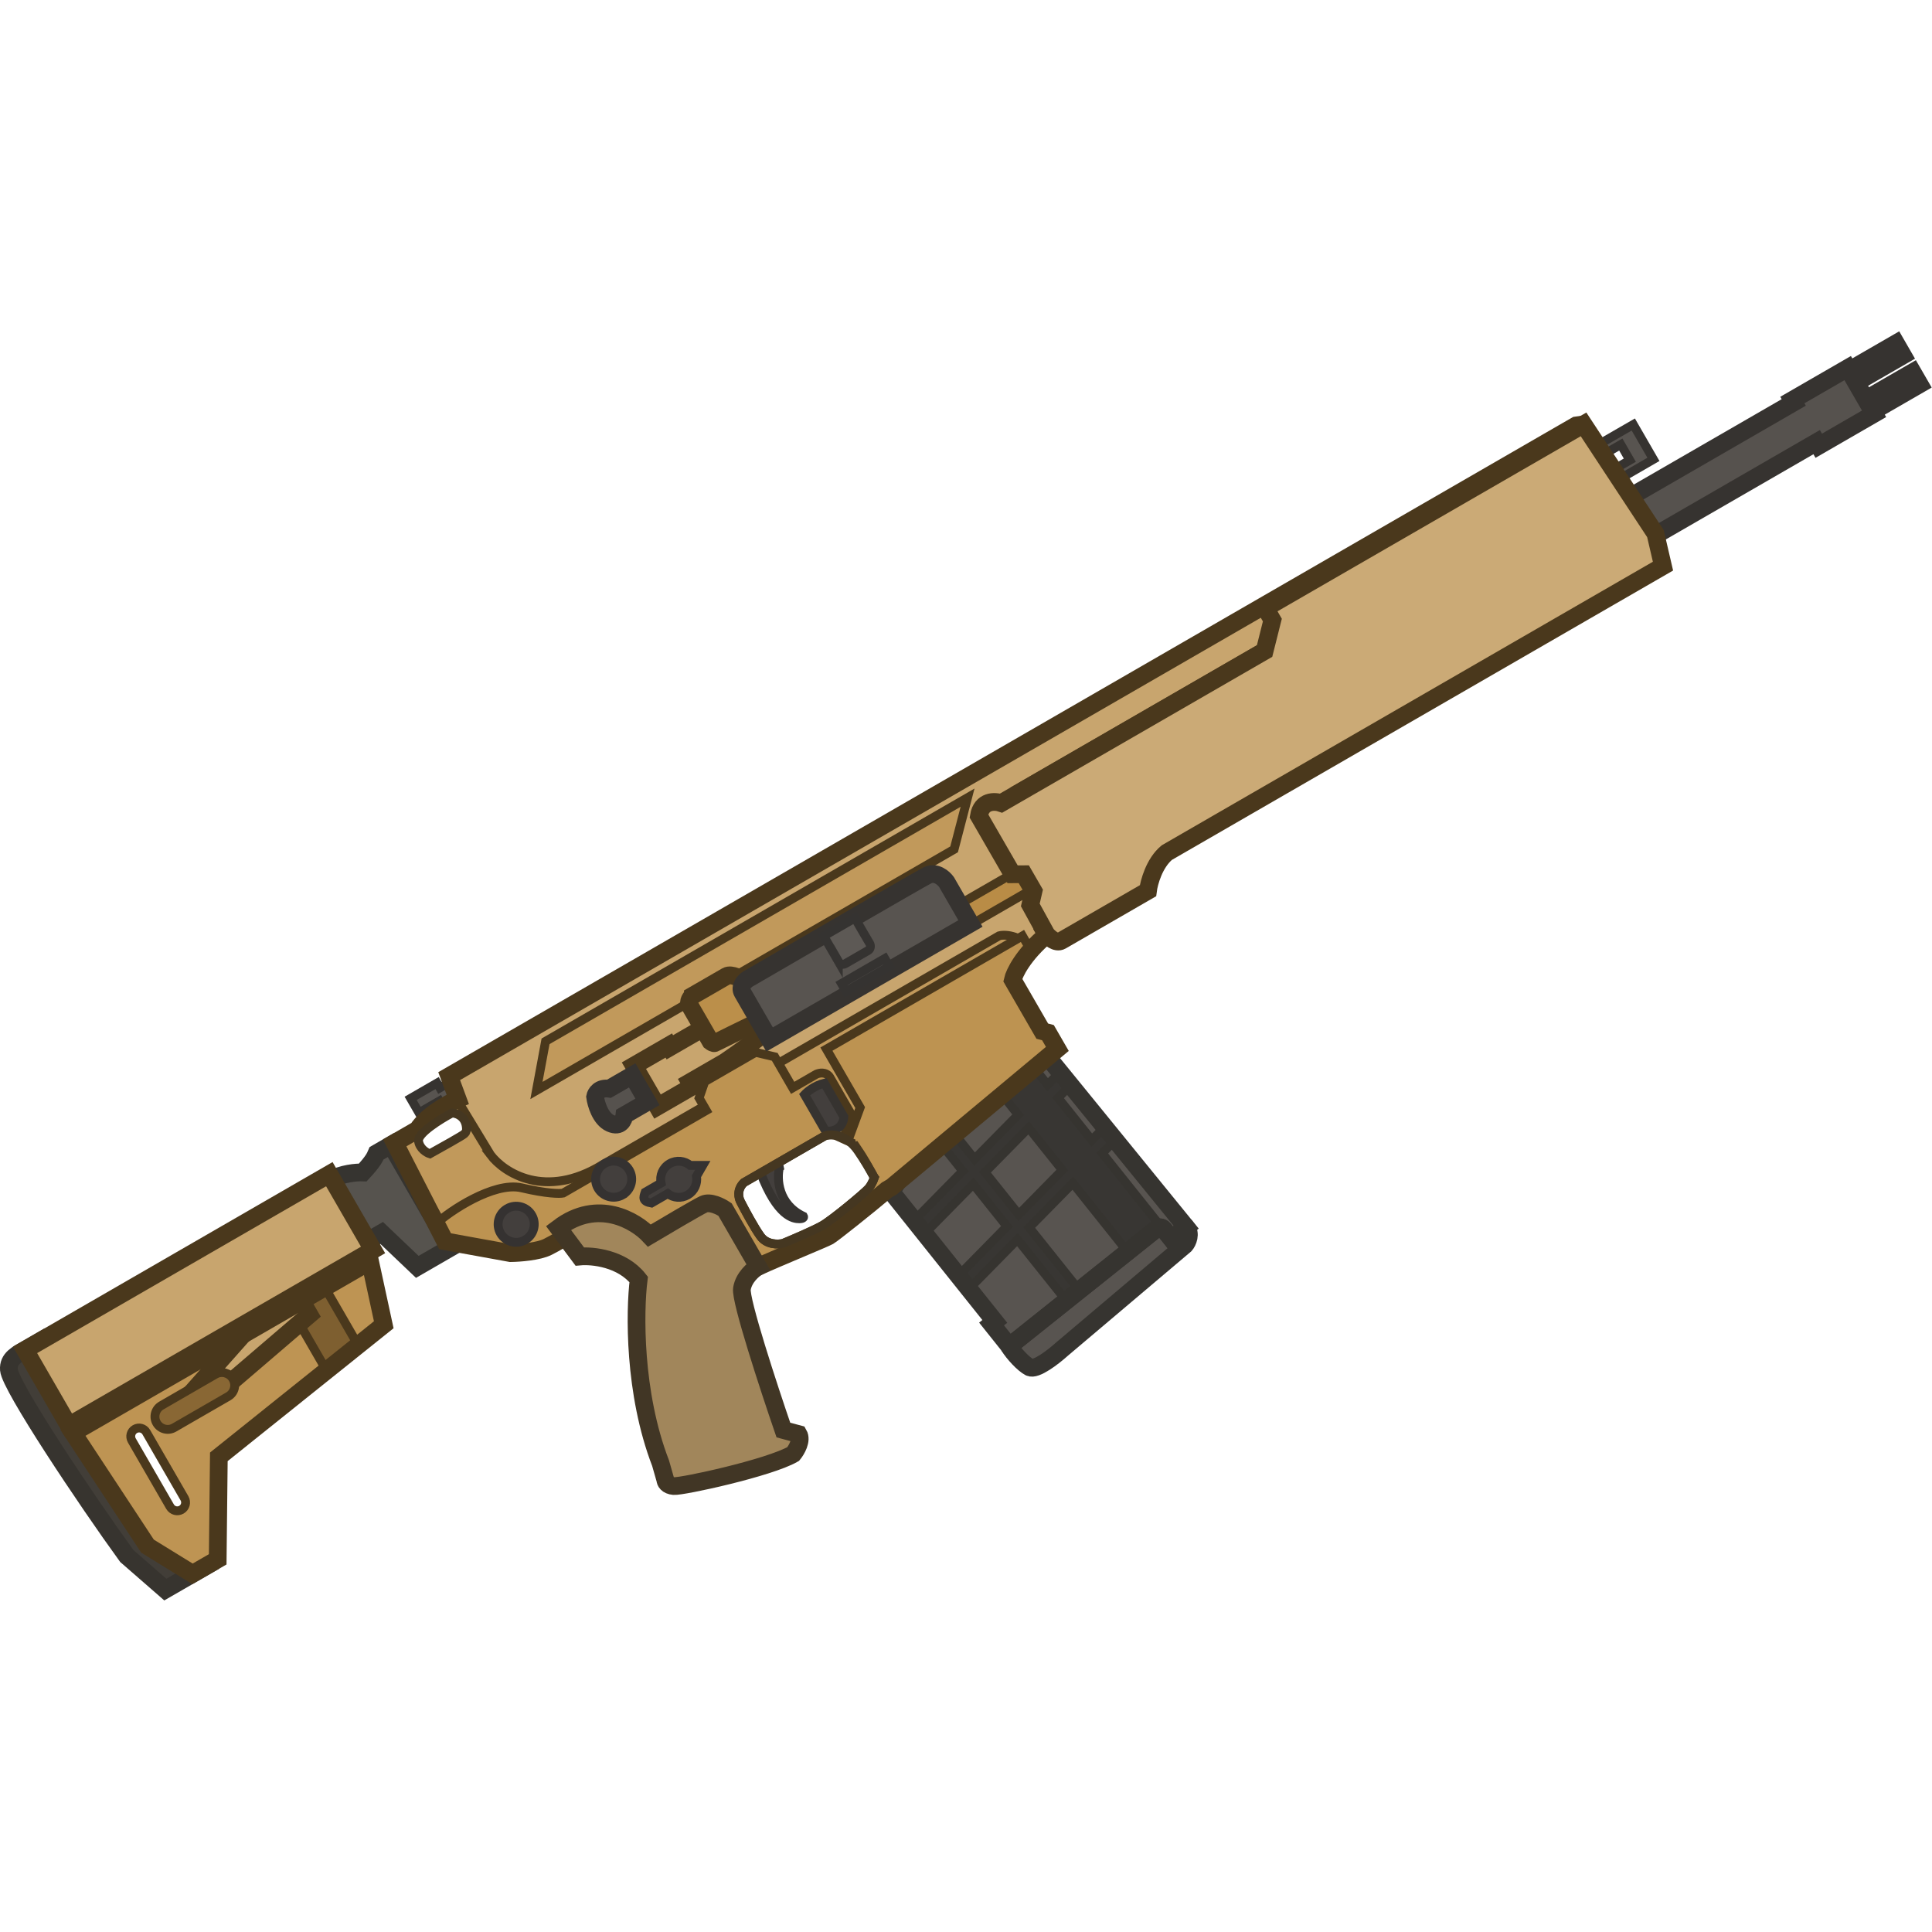 <?xml version="1.0" encoding="UTF-8" standalone="no"?>
<svg
   width="110"
   height="110"
   viewBox="0 0 110 110"
   fill="none"
   version="1.1"
   id="svg83"
   sodipodi:docname="mcx_spear.svg"
   inkscape:version="1.1.2 (0a00cf5339, 2022-02-04)"
   xmlns:inkscape="http://www.inkscape.org/namespaces/inkscape"
   xmlns:sodipodi="http://sodipodi.sourceforge.net/DTD/sodipodi-0.dtd"
   xmlns="http://www.w3.org/2000/svg"
   xmlns:svg="http://www.w3.org/2000/svg">
  <sodipodi:namedview
     id="namedview85"
     pagecolor="#505050"
     bordercolor="#ffffff"
     borderopacity="1"
     inkscape:pageshadow="0"
     inkscape:pageopacity="0"
     inkscape:pagecheckerboard="1"
     showgrid="false"
     inkscape:zoom="7.9181818"
     inkscape:cx="55.442021"
     inkscape:cy="54.936854"
     inkscape:window-width="2560"
     inkscape:window-height="1372"
     inkscape:window-x="0"
     inkscape:window-y="0"
     inkscape:window-maximized="1"
     inkscape:current-layer="svg83" />
  <g
     clip-path="url(#clip0_619_1195)"
     id="g76"
     transform="matrix(1.007,0,0,1.007,-0.343,3.845)">
    <path
       fill-rule="evenodd"
       clip-rule="evenodd"
       d="m 22.654,60.799 2.343,4.575 c 0.434,-0.399 1.235,-0.971 2.107,-1.413 0.456,-0.231 0.938,-0.43 1.403,-0.55 0.462,-0.119 0.925,-0.164 1.334,-0.068 1.416,0.334 2.149,0.336 2.342,0.296 l 8.092,-4.672 -0.407,-0.705 0.319,-0.921 2.877,-1.661 1.082,0.255 1.013,1.754 1.337,-0.772 c 0.08,-0.035 0.218,-0.075 0.353,-0.066 0.143,0.01 0.315,0.072 0.42,0.254 l 1.277,2.212 -0.463,1.048 0.275,0.117 0.617,-1.678 -1.908,-3.305 11.085,-6.4 0.469,0.812 c 0.245,-0.279 0.543,-0.575 0.899,-0.877 l -0.079,-0.136 2.482,-1.433 -3.789,-6.562 13.805,-7.97 0.406,-1.731 1.394,-0.805 c 0.047,0.018 0.11,0.045 0.177,0.079 l 16.086,-9.287 -0.471,-0.816 0.34,-0.196 -0.418,0.06 -63.72,36.789 0.483,1.308 c -0.543,0.238 -1.757,0.915 -2.272,1.719 z m 4.059,-0.666 c 0.051,-0.791 -0.524,-1.012 -0.818,-1.024 -0.659,0.35 -1.96,1.159 -1.892,1.591 0.068,0.432 0.456,0.659 0.641,0.718 0.607,-0.336 1.845,-1.029 1.938,-1.119 0.093,-0.09 0.126,-0.148 0.131,-0.166 z"
       fill="#c1995b"
       id="path2" />
    <path
       d="m 56.587,70.894 -5.561,-6.965 -0.294,-0.368 3.807,-5.803 3.633,-3.001 1.158,0.884 8.079,9.929 -0.828,0.661 -0.441,-0.552 c -0.118,-0.147 -0.286,-0.107 -0.356,-0.068 l -8.376,6.688 -1.004,-1.258 z"
       fill="#585450"
       id="path4" />
    <path
       fill-rule="evenodd"
       clip-rule="evenodd"
       d="m 57.908,59.209 -1.578,-1.976 1.841,-1.47 1.4,1.753 0.669,-0.681 0.698,0.633 -0.775,0.788 1.907,2.388 0.669,-0.681 0.698,0.633 -0.775,0.788 3.202,4.01 -1.841,1.47 -3.024,-3.788 -2.467,2.51 2.761,3.458 -0.736,0.588 -2.69,-3.369 -2.69,2.737 -0.698,-0.633 2.796,-2.845 -1.907,-2.389 -2.69,2.737 -0.698,-0.633 2.796,-2.845 -1.912,-2.394 0.736,-0.588 1.841,2.306 z m 0.592,0.741 -2.467,2.51 1.907,2.388 2.467,-2.51 z"
       fill="#383633"
       stroke="#363430"
       stroke-width="0.501"
       stroke-miterlimit="3.994"
       id="path6" />
    <path
       d="m 57.38,72.269 c 0.286,0.463 0.831,1.041 1.176,1.221 0.345,0.18 1.326,-0.576 1.843,-1.041 l 6.95,-5.88 c 0.149,-0.171 0.35,-0.631 0.076,-0.974 l -0.04,-0.009 -0.808,0.645 -0.441,-0.552 c -0.118,-0.147 -0.286,-0.107 -0.356,-0.068 l -8.376,6.688 z"
       fill="#585450"
       stroke="#363430"
       stroke-width="1.002"
       stroke-miterlimit="3.994"
       id="path8" />
    <path
       d="m 56.587,70.894 -5.561,-6.965 -0.294,-0.368 3.807,-5.803 3.633,-3.001 1.158,0.884 8.079,9.929 -0.828,0.661 -0.441,-0.552 c -0.118,-0.147 -0.286,-0.107 -0.356,-0.068 l -8.376,6.688 -1.004,-1.258 z"
       stroke="#363430"
       stroke-width="1.002"
       stroke-miterlimit="3.994"
       id="path10" />
    <path
       d="m 104.809,16.994 -3.128,1.806 0.078,0.136 -43.931,25.363 1.296,2.244 43.931,-25.363 0.118,0.204 3.128,-1.806 -0.078,-0.136 2.652,-1.531 -0.393,-0.68 -2.652,1.531 -0.55,-0.952 2.652,-1.531 -0.392,-0.68 -2.652,1.531 z"
       fill="#56524e"
       stroke="#363330"
       stroke-width="1.002"
       stroke-miterlimit="3.994"
       id="path12" />
    <path
       d="m 21.92,65.892 -0.884,0.51 -2.022,-3.502 c 0.653,-0.377 1.498,-0.442 1.839,-0.427 0.589,-0.636 0.678,-0.849 0.779,-1.085 l 0.816,-0.471 3.357,5.814 -1.87,1.08 z"
       fill="#56534e"
       stroke="#363430"
       stroke-width="1.002"
       stroke-miterlimit="3.994"
       id="path14" />
    <path
       d="M 0.844,73.628 C 0.794,72.98 1.341,72.742 1.837,72.456 L 2.716,71.948 11.99,84.729 9.689,86.057 7.51,84.158 C 5.241,81.035 0.916,74.562 0.844,73.628 Z"
       fill="#423e38"
       stroke="#37342f"
       stroke-width="1.002"
       stroke-miterlimit="3.994"
       id="path16" />
    <path
       fill-rule="evenodd"
       clip-rule="evenodd"
       d="m 21.262,67.496 0.776,3.587 -9.324,7.469 -0.064,5.795 -1.424,0.822 L 8.681,83.6 4.465,77.194 Z M 8.614,77.156 C 8.484,76.931 8.196,76.854 7.97,76.984 7.745,77.114 7.668,77.402 7.798,77.627 l 2.159,3.74 c 0.13,0.225 0.418,0.302 0.644,0.172 0.225,-0.13 0.302,-0.418 0.172,-0.644 z"
       fill="#be9453"
       id="path18" />
    <path
       fill-rule="evenodd"
       clip-rule="evenodd"
       d="M 8.612,77.157 C 8.482,76.931 8.194,76.854 7.969,76.984 7.743,77.114 7.666,77.402 7.796,77.628 l 2.159,3.74 c 0.13,0.225 0.418,0.303 0.644,0.172 0.225,-0.13 0.302,-0.418 0.172,-0.644 z"
       stroke="#4a381c"
       stroke-width="0.501"
       stroke-miterlimit="3.994"
       id="path20" />
    <path
       d="M 20.506,72.095 18.825,73.709 16.666,69.969 18.625,68.838 Z"
       fill="#7e5f30"
       stroke="#4a381c"
       stroke-width="0.501"
       stroke-miterlimit="3.994"
       id="path22" />
    <path
       d="m 23.559,58.282 1.496,-0.864 0.157,0.272 1.156,-0.667 0.471,0.816 -1.496,0.864 -0.157,-0.272 -1.156,0.667 z"
       fill="#585450"
       stroke="#363330"
       stroke-width="0.5"
       stroke-miterlimit="3.994"
       id="path24" />
    <path
       d="M 44.408,62.202 44.308,61.715 c -0.645,-0.595 -1.744,-1.278 -0.976,0.745 0.961,2.528 1.882,2.631 2.198,2.63 0.253,-0.001 0.264,-0.092 0.238,-0.137 -1.448,-0.687 -1.511,-2.12 -1.361,-2.75 z"
       fill="#433f3d"
       stroke="#363330"
       stroke-width="0.501"
       stroke-miterlimit="3.994"
       id="path26" />
    <path
       d="m 28.075,61.477 -1.894,-3.123 -0.449,-1.327 63.686,-36.769 0.453,-0.08 0.432,0.748 -16.389,9.462 -1.603,0.835 -0.353,1.745 -15.437,8.913 2.8,5.32 0.411,1.576 -1.13,1.106 c -0.397,-0.75 -1.368,-0.903 -1.771,-0.791 l -12.615,7.283 -9.827,5.673 c -3.217,1.966 -5.55,0.439 -6.314,-0.571 z"
       fill="#c8a56e"
       stroke="#4a381c"
       stroke-width="0.5"
       stroke-miterlimit="3.994"
       id="path28" />
    <path
       d="m 55.047,41.282 -0.761,2.922 -23.615,13.634 0.515,-2.78 z"
       fill="#c1995b"
       stroke="#4a381c"
       stroke-width="0.5"
       stroke-miterlimit="3.994"
       id="path30" />
    <path
       fill-rule="evenodd"
       clip-rule="evenodd"
       d="m 25.502,66.362 -0.388,-0.757 -0.173,-0.181 c 0.419,-0.4 1.252,-1.002 2.161,-1.463 0.456,-0.231 0.938,-0.43 1.403,-0.55 0.462,-0.119 0.925,-0.164 1.334,-0.068 1.416,0.334 2.149,0.336 2.342,0.296 l 8.093,-4.672 -0.407,-0.705 0.319,-0.921 2.877,-1.661 1.082,0.255 1.013,1.754 1.337,-0.772 c 0.08,-0.035 0.218,-0.075 0.353,-0.066 0.143,0.01 0.315,0.072 0.42,0.254 l 1.277,2.212 -0.463,1.048 0.275,0.117 0.617,-1.678 -1.908,-3.305 11.085,-6.4 0.491,0.85 c 0.065,0.113 0.026,0.257 -0.086,0.322 -0.075,0.043 -0.163,0.041 -0.233,0.001 -0.465,0.603 -0.674,1.089 -0.725,1.323 l 1.669,2.89 0.322,0.086 0.53,0.918 -9.364,7.809 -0.264,0.153 c -1.171,0.989 -3.082,2.505 -3.298,2.629 -0.112,0.065 -0.774,0.344 -1.568,0.68 -0.85,0.359 -1.852,0.783 -2.496,1.077 l -2.266,-2.953 -1.076,0.621 -0.412,-0.714 -2.278,1.315 -4.836,0.026 c -0.096,0.07 -0.419,0.278 -0.952,0.55 -0.532,0.271 -1.627,0.35 -2.107,0.355 z m 23.111,-5.515 -1.062,-0.483 c -0.232,-0.035 -0.431,-0.012 -0.56,0.029 l -4.595,2.653 c -0.408,0.399 -0.3,0.882 -0.175,1.099 0.226,0.444 0.766,1.453 1.119,1.938 0.353,0.485 0.996,0.468 1.273,0.399 0.549,-0.227 1.764,-0.746 2.226,-1.013 0.578,-0.334 2.354,-1.812 2.601,-2.091 0.163,-0.184 0.277,-0.448 0.334,-0.616 C 49.521,62.303 49.2,61.698 48.84,61.179 48.781,61.094 48.674,60.917 48.612,60.847 Z"
       fill="#bd9351"
       id="path32" />
    <path
       fill-rule="evenodd"
       clip-rule="evenodd"
       d="m 25.502,66.362 -0.388,-0.757 -0.173,-0.181 c 0.419,-0.4 1.252,-1.002 2.161,-1.463 0.456,-0.231 0.938,-0.43 1.403,-0.55 0.462,-0.119 0.925,-0.164 1.334,-0.068 1.416,0.334 2.149,0.336 2.342,0.296 l 8.093,-4.672 -0.407,-0.705 0.319,-0.921 2.877,-1.661 1.082,0.255 1.013,1.754 1.337,-0.772 c 0.08,-0.035 0.218,-0.075 0.353,-0.066 0.143,0.01 0.315,0.072 0.42,0.254 l 1.277,2.212 -0.463,1.048 0.275,0.117 0.617,-1.678 -1.908,-3.305 11.085,-6.4 0.491,0.85 c 0.065,0.113 0.026,0.257 -0.086,0.322 -0.075,0.043 -0.163,0.041 -0.233,0.001 -0.465,0.603 -0.674,1.089 -0.725,1.323 l 1.669,2.89 0.322,0.086 0.53,0.918 -9.364,7.809 -0.264,0.153 c -1.171,0.989 -3.082,2.505 -3.298,2.629 -0.112,0.065 -0.774,0.344 -1.568,0.68 -0.85,0.359 -1.852,0.783 -2.496,1.077 l -2.266,-2.953 -1.076,0.621 -0.412,-0.714 -2.278,1.315 -4.836,0.026 c -0.096,0.07 -0.419,0.278 -0.952,0.55 -0.532,0.271 -1.627,0.35 -2.107,0.355 z m 23.111,-5.515 -1.062,-0.483 c -0.232,-0.035 -0.431,-0.012 -0.56,0.029 l -4.595,2.653 c -0.408,0.399 -0.3,0.882 -0.175,1.099 0.226,0.444 0.766,1.453 1.119,1.938 0.353,0.485 0.996,0.468 1.273,0.399 0.549,-0.227 1.764,-0.746 2.226,-1.013 0.578,-0.334 2.354,-1.812 2.601,-2.091 0.163,-0.184 0.277,-0.448 0.334,-0.616 C 49.521,62.303 49.2,61.698 48.84,61.179 48.781,61.094 48.674,60.917 48.612,60.847 Z"
       stroke="#4a381c"
       stroke-width="0.501"
       stroke-miterlimit="3.994"
       id="path34" />
    <path
       d="m 46.953,57.423 c -0.541,0.131 -0.973,0.486 -1.122,0.648 l 1.178,2.04 c 0.096,0.035 0.363,0.063 0.662,-0.11 0.299,-0.173 0.379,-0.521 0.382,-0.674 z"
       fill="#433f3d"
       stroke="#363330"
       stroke-width="0.501"
       stroke-miterlimit="3.994"
       id="path36" />
    <path
       d="m 39.489,57.607 -1.972,1.139 -1.335,-2.312 1.972,-1.139 0.059,0.102 1.972,-1.139 c 8.536,-3.622 4.316,-0.195 1.139,1.972 l -1.972,1.139 z"
       fill="#c8a56e"
       stroke="#4a381c"
       stroke-width="1.002"
       stroke-miterlimit="3.994"
       id="path38" />
    <path
       d="m 34.779,57.737 1.306,-0.754 0.865,1.498 -1.306,0.754 c -0.027,0.258 -0.224,0.71 -0.792,0.457 -0.568,-0.253 -0.813,-1.104 -0.865,-1.498 0.034,-0.186 0.239,-0.537 0.792,-0.457 z"
       fill="#56524e"
       stroke="#363330"
       stroke-width="1.002"
       stroke-miterlimit="3.994"
       id="path40" />
    <path
       fill-rule="evenodd"
       clip-rule="evenodd"
       d="m 92.687,20.183 -2.38,1.374 1.139,1.972 2.38,-1.374 z m -0.706,1.133 -0.884,0.51 0.51,0.884 0.884,-0.51 z"
       fill="#585450"
       stroke="#363330"
       stroke-width="0.5"
       stroke-miterlimit="3.994"
       id="path42" />
    <path
       d="m 54.582,47.315 3.332,-1.924 0.66,1.143 -3.332,1.924 z"
       fill="#b98c46"
       stroke="#4a381c"
       stroke-width="0.501"
       stroke-miterlimit="3.994"
       id="path44" />
    <path
       d="m 39.515,52.47 1.904,-1.099 c 0.272,-0.157 0.842,0.149 1.092,0.321 l 0.852,2.183 c -0.849,0.414 -2.56,1.251 -2.614,1.283 -0.054,0.031 -0.179,-0.048 -0.234,-0.091 l -1.178,-2.04 c -0.126,-0.218 0.066,-0.461 0.178,-0.556 z"
       fill="#bb8f4a"
       stroke="#4a381c"
       stroke-width="1.002"
       stroke-miterlimit="3.994"
       id="path46" />
    <path
       d="M 55.209,48.396 43.852,54.953 42.321,52.301 c -0.188,-0.326 0.114,-0.64 0.289,-0.756 3.19,-1.857 9.689,-5.63 10.167,-5.87 0.478,-0.24 0.918,0.15 1.078,0.375 z"
       fill="#585450"
       stroke="#363330"
       stroke-width="1.002"
       stroke-miterlimit="3.994"
       id="path48" />
    <path
       d="m 47.739,50.534 -0.825,-1.428 1.768,-1.021 c 0.231,0.426 0.742,1.286 0.825,1.428 0.082,0.142 0.057,0.33 -0.081,0.409 l -1.292,0.746 c -0.19,0.11 -0.343,-0.044 -0.395,-0.135 z"
       fill="#5d5955"
       stroke="#353331"
       stroke-width="0.501"
       stroke-miterlimit="3.994"
       id="path50" />
    <path
       d="m 47.918,51.79 0.255,0.442 2.448,-1.413 -0.255,-0.442 z"
       fill="#5d5955"
       stroke="#353331"
       stroke-width="0.501"
       stroke-miterlimit="3.994"
       id="path52" />
    <path
       d="m 15.321,70.246 1.768,-1.021 0.746,1.292 -4.701,4.029 -3.332,1.924 z"
       fill="#c8a56e"
       stroke="#4a381c"
       stroke-width="1.002"
       stroke-miterlimit="3.994"
       id="path54" />
    <path
       d="m 9.463,75.651 c -0.345,0.2 -0.464,0.641 -0.264,0.987 0.199,0.345 0.641,0.464 0.986,0.264 l 3.064,-1.769 c 0.345,-0.199 0.464,-0.641 0.264,-0.987 -0.2,-0.345 -0.641,-0.464 -0.987,-0.264 z"
       fill="#896734"
       stroke="#4a381c"
       stroke-width="0.501"
       stroke-miterlimit="3.994"
       stroke-linecap="round"
       id="path56" />
    <path
       d="M 18.961,62.569 1.756,72.503 4.229,76.787 21.434,66.854 Z"
       fill="#c8a56e"
       stroke="#4a381c"
       stroke-width="1.002"
       stroke-miterlimit="3.994"
       id="path58" />
    <path
       d="m 25.505,66.362 -2.849,-5.563 1.292,-0.746 c 0.515,-0.805 1.729,-1.482 2.272,-1.719 l -0.483,-1.308 45.767,-26.424 1.87,-1.08 16.083,-9.286 0.419,-0.06 -0.34,0.196 0.471,0.816 -16.087,9.287 c -0.068,-0.034 -0.13,-0.061 -0.177,-0.079 l -1.394,0.805 -0.406,1.731 -13.805,7.97 3.789,6.562 -2.482,1.433 0.079,0.136 c -1.339,1.136 -1.839,2.18 -1.922,2.56 l 1.669,2.89 0.322,0.086 0.53,0.918 -9.364,7.809 -0.264,0.153 c -1.171,0.989 -3.082,2.505 -3.298,2.629 -0.112,0.065 -0.774,0.344 -1.568,0.68 -0.85,0.359 -1.853,0.783 -2.496,1.077 l -2.266,-2.954 -1.076,0.621 -0.412,-0.714 -2.278,1.315 -4.836,0.026 c -0.095,0.07 -0.419,0.278 -0.952,0.55 -0.533,0.271 -1.627,0.35 -2.107,0.355 z"
       stroke="#4a381c"
       stroke-width="1.002"
       stroke-miterlimit="3.994"
       id="path60" />
    <path
       fill-rule="evenodd"
       clip-rule="evenodd"
       d="M 49.776,62.762 C 49.524,62.304 49.198,61.751 48.838,61.233 48.191,60.301 47.339,60.285 46.994,60.394 l -4.595,2.653 c -0.408,0.398 -0.3,0.882 -0.175,1.099 0.226,0.444 0.766,1.453 1.119,1.938 0.353,0.485 0.996,0.468 1.273,0.399 0.549,-0.226 1.764,-0.746 2.226,-1.013 0.578,-0.334 2.354,-1.812 2.601,-2.091 0.163,-0.184 0.277,-0.448 0.334,-0.616 z M 26.714,60.133 c 0.051,-0.791 -0.524,-1.012 -0.818,-1.024 -0.659,0.35 -1.96,1.159 -1.892,1.591 0.068,0.432 0.456,0.659 0.641,0.718 0.607,-0.335 1.845,-1.029 1.938,-1.119 0.093,-0.09 0.126,-0.148 0.131,-0.166 z"
       stroke="#453721"
       stroke-width="0.501"
       stroke-miterlimit="3.994"
       id="path62" />
    <path
       d="m 33.12,67.225 -1.205,-1.616 c 2.221,-1.681 4.355,-0.414 5.145,0.43 0.866,-0.515 2.691,-1.59 3.06,-1.767 0.369,-0.177 0.963,0.124 1.214,0.297 l 1.865,3.23 c -0.261,0.15 -0.808,0.611 -0.91,1.251 -0.102,0.639 1.52,5.59 2.344,7.986 l 0.858,0.23 c 0.204,0.354 -0.116,0.898 -0.302,1.126 -1.36,0.785 -6.274,1.854 -6.752,1.812 -0.382,-0.033 -0.478,-0.253 -0.479,-0.358 L 37.691,78.912 C 36.158,74.937 36.226,70.328 36.452,68.52 35.508,67.325 33.837,67.159 33.12,67.225 Z"
       fill="#a1865b"
       stroke="#413625"
       stroke-width="1.002"
       stroke-miterlimit="3.994"
       stroke-linecap="round"
       id="path64" />
    <path
       d="m 30.036,66.285 c 0.488,-0.282 0.656,-0.906 0.374,-1.394 -0.282,-0.488 -0.906,-0.656 -1.395,-0.374 -0.488,0.282 -0.655,0.906 -0.374,1.395 0.282,0.488 0.906,0.655 1.394,0.374 z"
       fill="#433f3d"
       stroke="#353231"
       stroke-width="0.501"
       stroke-miterlimit="3.994"
       id="path66" />
    <path
       d="m 35.547,63.736 c 0.488,-0.282 0.655,-0.906 0.374,-1.394 -0.282,-0.488 -0.906,-0.656 -1.395,-0.374 -0.488,0.282 -0.655,0.906 -0.374,1.395 0.282,0.488 0.906,0.655 1.395,0.374 z"
       fill="#433f3d"
       stroke="#353231"
       stroke-width="0.501"
       stroke-miterlimit="3.994"
       id="path68" />
    <path
       d="m 39.224,63.744 c 0.381,-0.22 0.566,-0.647 0.496,-1.057 l 0.354,-0.613 h -0.707 c -0.319,-0.265 -0.783,-0.319 -1.163,-0.099 -0.393,0.227 -0.578,0.676 -0.488,1.098 l -0.897,0.518 c -0.099,0.28 -0.185,0.52 0.353,0.612 l 0.923,-0.533 c 0.318,0.242 0.763,0.285 1.13,0.073 z"
       fill="#433f3d"
       stroke="#353231"
       stroke-width="0.501"
       stroke-miterlimit="3.994"
       id="path70" />
    <path
       fill-rule="evenodd"
       clip-rule="evenodd"
       d="m 59.502,49 c 0.158,0.196 0.55,0.544 0.849,0.371 l 4.896,-2.827 c 0.06,-0.473 0.356,-1.566 1.067,-2.157 l 28.052,-16.196 -0.427,-1.839 -4.065,-6.176 -17.987,10.385 0.393,0.68 -0.44,1.75 -14.893,8.598 c -0.359,-0.125 -1.114,-0.155 -1.258,0.726 l 1.904,3.298 0.633,-0.003 0.55,0.952 -0.181,0.785 z"
       fill="#cbaa76"
       stroke="#4a381c"
       stroke-width="1.002"
       stroke-miterlimit="3.994"
       id="path72" />
    <path
       d="m 22.038,71.083 -0.776,-3.587 -16.797,9.698 4.216,6.406 2.545,1.568 1.424,-0.822 0.064,-5.795 z"
       stroke="#4a381c"
       stroke-width="1.002"
       stroke-miterlimit="3.994"
       id="path74" />
  </g>
  <defs
     id="defs81">
    <clipPath
       id="clip0_619_1195">
      <rect
         width="110"
         height="110"
         fill="#ffffff"
         transform="translate(0.086)"
         id="rect78"
         x="0"
         y="0" />
    </clipPath>
  </defs>
</svg>
